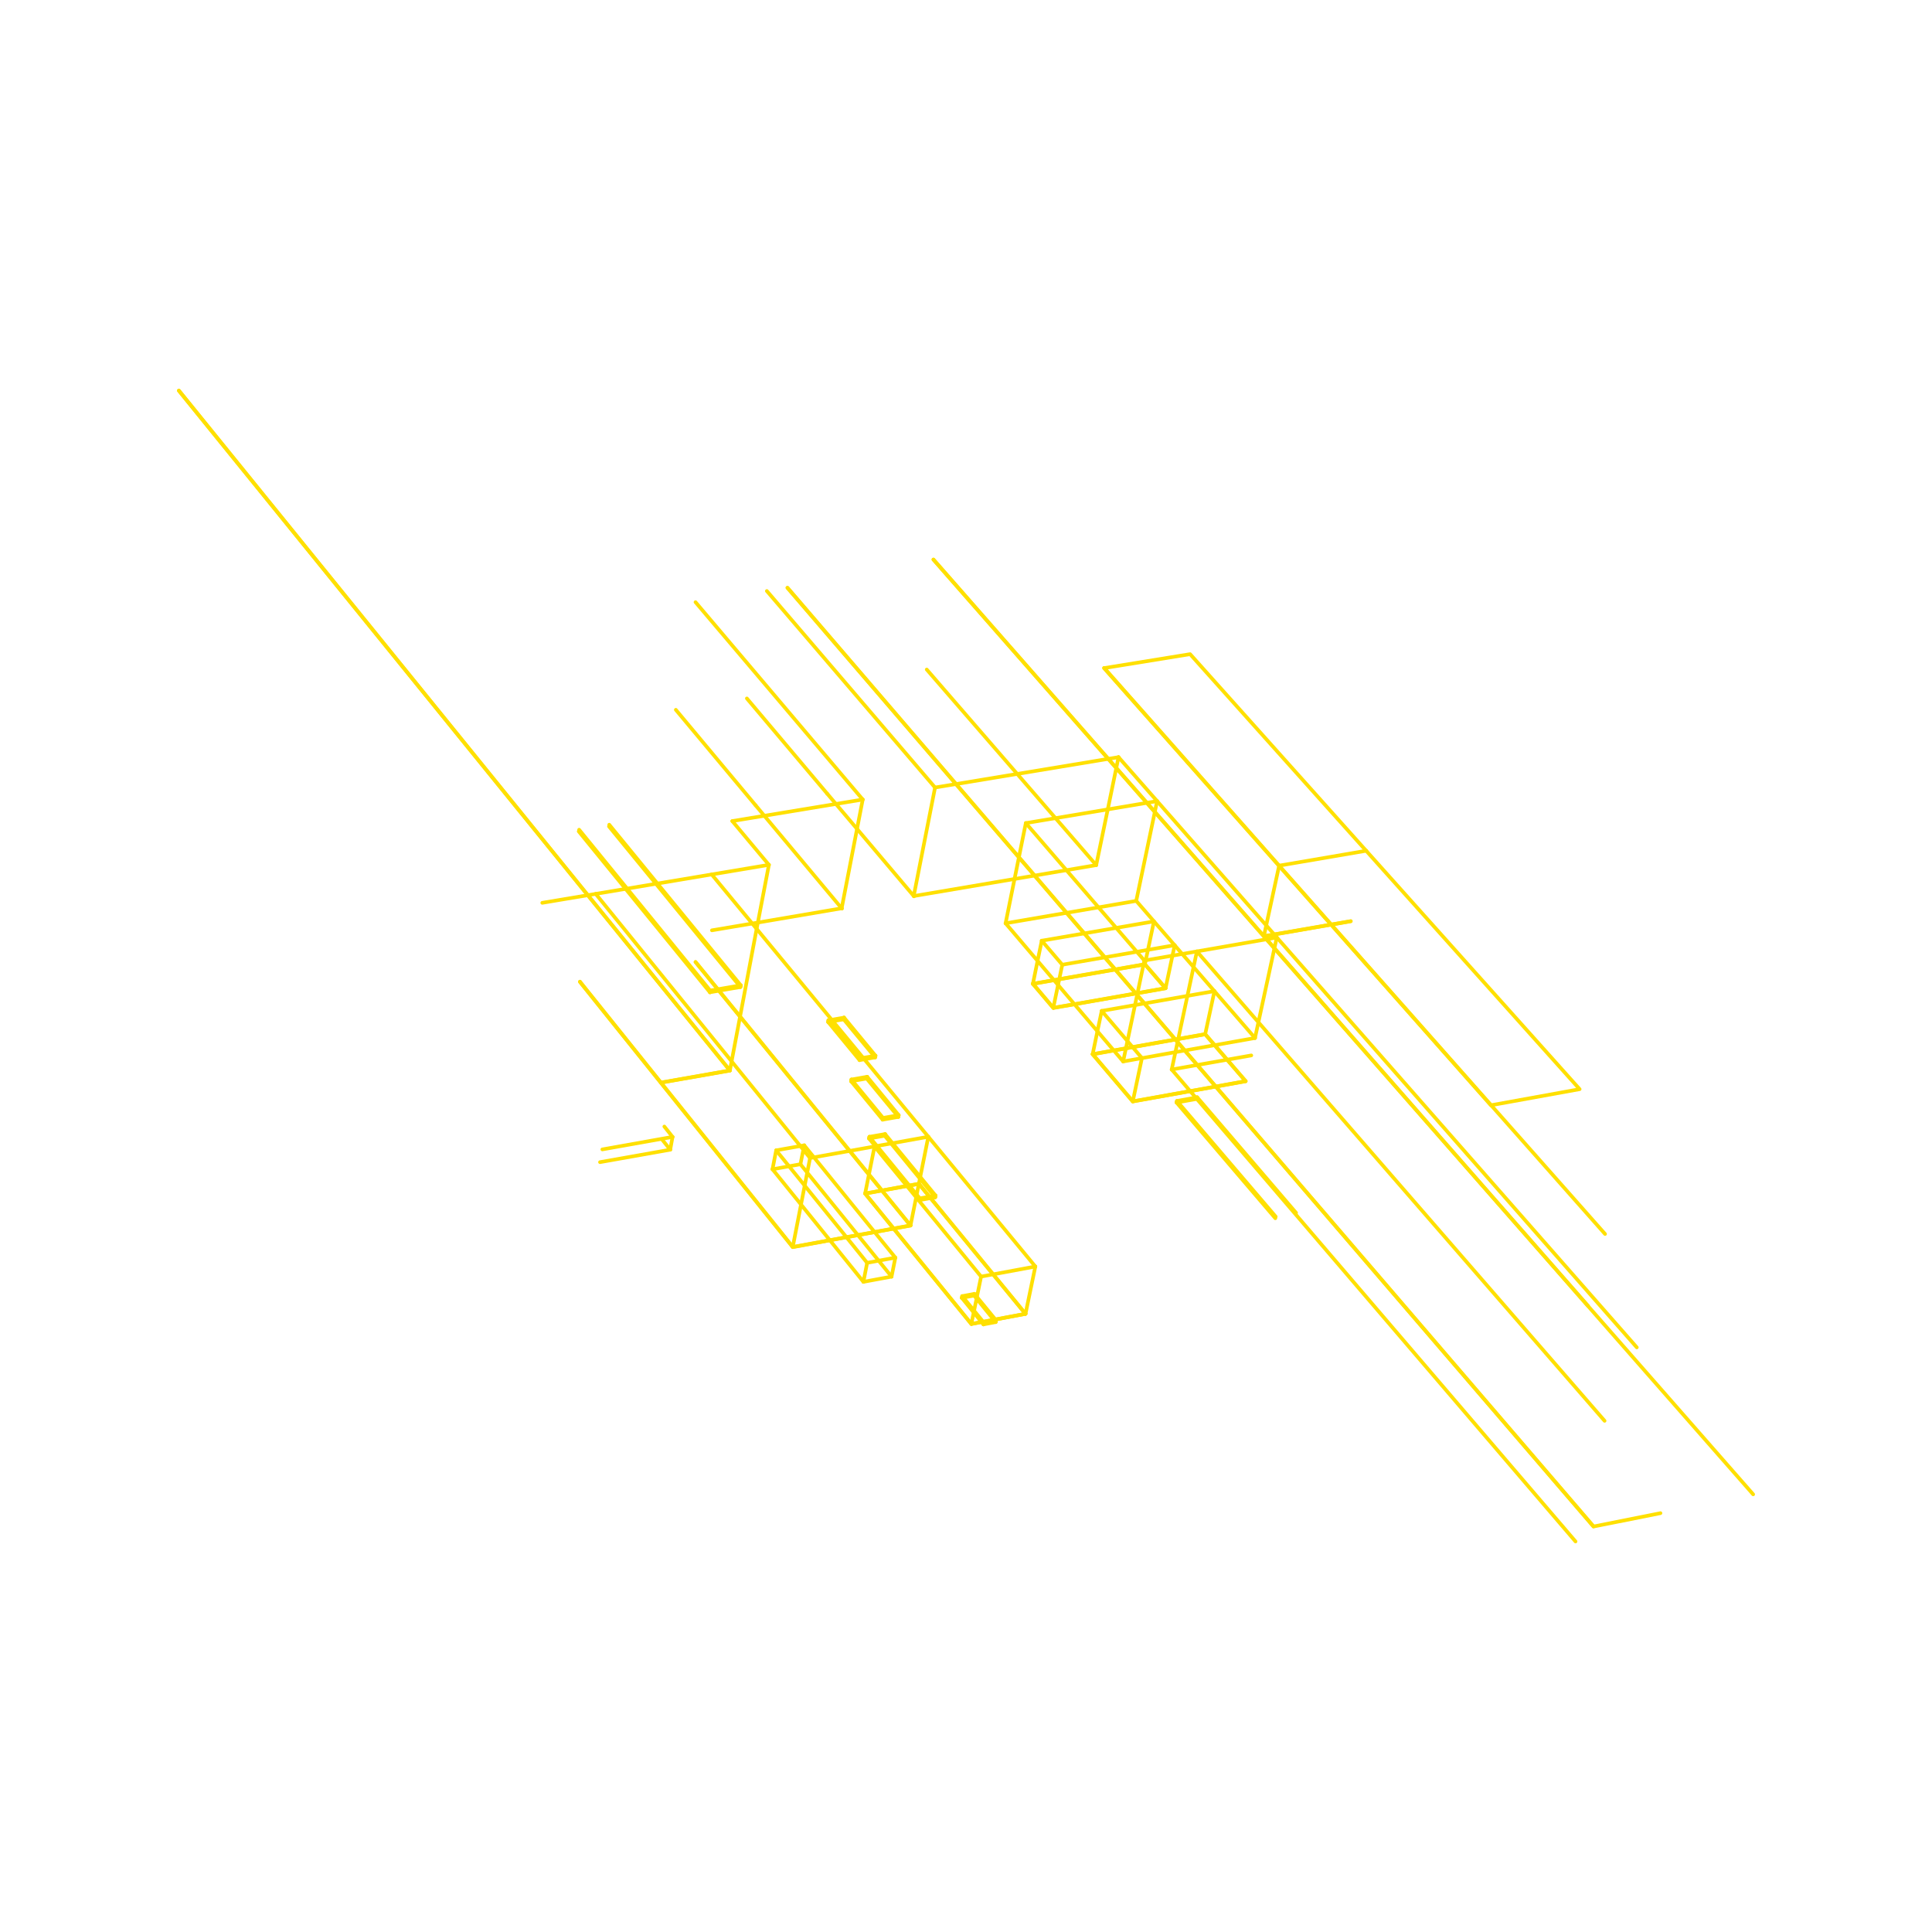<?xml version="1.0" encoding="utf-8"?>
<!-- Generator: Adobe Illustrator 16.0.4, SVG Export Plug-In . SVG Version: 6.00 Build 0)  -->
<svg version="1.2" baseProfile="tiny" id="Layer_1" xmlns="http://www.w3.org/2000/svg" xmlns:xlink="http://www.w3.org/1999/xlink"
	 x="0px" y="0px" width="53px" height="53px" viewBox="0 0 53 53" overflow="visible" xml:space="preserve">
<g>
	
		<line fill="none" stroke="#FFE000" stroke-width="0.1" stroke-linecap="round" stroke-linejoin="round" x1="23.098" y1="24.926" x2="23.089" y2="24.917"/>
	
		<line fill="none" stroke="#FFE000" stroke-width="0.1" stroke-linecap="round" stroke-linejoin="round" x1="23.512" y1="22.74" x2="25.074" y2="24.589"/>
	<polyline fill="none" stroke="#FFE000" stroke-width="0.1" stroke-linecap="round" stroke-linejoin="round" points="28.129,36.041 
		28.133,36.043 26.646,36.322 23.732,32.744 23.736,32.744 	"/>
	
		<line fill="none" stroke="#FFE000" stroke-width="0.1" stroke-linecap="round" stroke-linejoin="round" x1="30.684" y1="20.771" x2="30.389" y2="22.204"/>
	
		<line fill="none" stroke="#FFE000" stroke-width="0.1" stroke-linecap="round" stroke-linejoin="round" x1="30.684" y1="20.771" x2="25.651" y2="21.604"/>
	<polyline fill="none" stroke="#FFE000" stroke-width="0.1" stroke-linecap="round" stroke-linejoin="round" points="29.477,27.551 
		28.895,27.652 28.334,26.99 28.34,26.99 	"/>
	
		<line fill="none" stroke="#FFE000" stroke-width="0.1" stroke-linecap="round" stroke-linejoin="round" x1="25.651" y1="21.604" x2="25.066" y2="24.581"/>
	
		<line fill="none" stroke="#FFE000" stroke-width="0.1" stroke-linecap="round" stroke-linejoin="round" x1="27.83" y1="24.113" x2="25.066" y2="24.581"/>
	<polyline fill="none" stroke="#FFE000" stroke-width="0.1" stroke-linecap="round" stroke-linejoin="round" points="32.65,29.934 
		31.074,30.217 29.975,28.922 29.977,28.922 	"/>
	
		<line fill="none" stroke="#FFE000" stroke-width="0.1" stroke-linecap="round" stroke-linejoin="round" x1="25.651" y1="21.604" x2="21.037" y2="16.213"/>
	<polyline fill="none" stroke="#FFE000" stroke-width="0.1" stroke-linecap="round" stroke-linejoin="round" points="23.221,33.941 
		21.747,34.213 15.908,26.935 15.912,26.933 	"/>
	
		<line fill="none" stroke="#FFE000" stroke-width="0.1" stroke-linecap="round" stroke-linejoin="round" x1="24.519" y1="33.705" x2="23.994" y2="33.801"/>
	
		<line fill="none" stroke="#FFE000" stroke-width="0.1" stroke-linecap="round" stroke-linejoin="round" x1="44.902" y1="36.963" x2="30.684" y2="20.771"/>
	
		<line fill="none" stroke="#FFE000" stroke-width="0.1" stroke-linecap="round" stroke-linejoin="round" x1="32.277" y1="30.246" x2="32.287" y2="30.203"/>
	
		<line fill="none" stroke="#FFE000" stroke-width="0.1" stroke-linecap="round" stroke-linejoin="round" x1="34.986" y1="33.42" x2="32.277" y2="30.246"/>
	
		<line fill="none" stroke="#FFE000" stroke-width="0.1" stroke-linecap="round" stroke-linejoin="round" x1="19.08" y1="16.519" x2="23.667" y2="21.933"/>
	
		<line fill="none" stroke="#FFE000" stroke-width="0.1" stroke-linecap="round" stroke-linejoin="round" x1="23.667" y1="21.933" x2="23.089" y2="24.917"/>
	
		<line fill="none" stroke="#FFE000" stroke-width="0.1" stroke-linecap="round" stroke-linejoin="round" x1="23.667" y1="21.933" x2="20.089" y2="22.524"/>
	
		<line fill="none" stroke="#FFE000" stroke-width="0.1" stroke-linecap="round" stroke-linejoin="round" x1="23.089" y1="24.917" x2="20.793" y2="25.308"/>
	
		<line fill="none" stroke="#FFE000" stroke-width="0.1" stroke-linecap="round" stroke-linejoin="round" x1="20.089" y1="22.524" x2="21.093" y2="23.725"/>
	
		<line fill="none" stroke="#FFE000" stroke-width="0.1" stroke-linecap="round" stroke-linejoin="round" x1="21.093" y1="23.725" x2="20.757" y2="25.48"/>
	
		<line fill="none" stroke="#FFE000" stroke-width="0.1" stroke-linecap="round" stroke-linejoin="round" x1="21.093" y1="23.725" x2="14.876" y2="24.767"/>
	
		<line fill="none" stroke="#FFE000" stroke-width="0.1" stroke-linecap="round" stroke-linejoin="round" x1="35.025" y1="25.718" x2="31.393" y2="26.35"/>
	
		<line fill="none" stroke="#FFE000" stroke-width="0.1" stroke-linecap="round" stroke-linejoin="round" x1="31.393" y1="26.35" x2="30.811" y2="29.119"/>
	
		<line fill="none" stroke="#FFE000" stroke-width="0.1" stroke-linecap="round" stroke-linejoin="round" x1="26.989" y1="36.285" x2="26.969" y2="36.258"/>
	
		<line fill="none" stroke="#FFE000" stroke-width="0.1" stroke-linecap="round" stroke-linejoin="round" x1="26.989" y1="36.285" x2="26.979" y2="36.332"/>
	
		<line fill="none" stroke="#FFE000" stroke-width="0.1" stroke-linecap="round" stroke-linejoin="round" x1="27.324" y1="36.221" x2="26.989" y2="36.285"/>
	
		<line fill="none" stroke="#FFE000" stroke-width="0.1" stroke-linecap="round" stroke-linejoin="round" x1="27.324" y1="36.221" x2="27.314" y2="36.268"/>
	
		<line fill="none" stroke="#FFE000" stroke-width="0.1" stroke-linecap="round" stroke-linejoin="round" x1="27.305" y1="36.195" x2="27.324" y2="36.221"/>
	
		<line fill="none" stroke="#FFE000" stroke-width="0.1" stroke-linecap="round" stroke-linejoin="round" x1="32.246" y1="28.863" x2="30.811" y2="29.119"/>
	
		<line fill="none" stroke="#FFE000" stroke-width="0.1" stroke-linecap="round" stroke-linejoin="round" x1="31.393" y1="26.35" x2="28.141" y2="22.58"/>
	
		<line fill="none" stroke="#FFE000" stroke-width="0.1" stroke-linecap="round" stroke-linejoin="round" x1="28.141" y1="22.58" x2="27.586" y2="25.328"/>
	
		<line fill="none" stroke="#FFE000" stroke-width="0.1" stroke-linecap="round" stroke-linejoin="round" x1="30.811" y1="29.119" x2="27.586" y2="25.328"/>
	
		<line fill="none" stroke="#FFE000" stroke-width="0.1" stroke-linecap="round" stroke-linejoin="round" x1="26.979" y1="36.332" x2="26.924" y2="36.266"/>
	
		<line fill="none" stroke="#FFE000" stroke-width="0.1" stroke-linecap="round" stroke-linejoin="round" x1="27.314" y1="36.268" x2="26.979" y2="36.332"/>
	
		<line fill="none" stroke="#FFE000" stroke-width="0.1" stroke-linecap="round" stroke-linejoin="round" x1="28.141" y1="22.58" x2="31.742" y2="21.977"/>
	
		<line fill="none" stroke="#FFE000" stroke-width="0.1" stroke-linecap="round" stroke-linejoin="round" x1="44.018" y1="38.977" x2="32.834" y2="26.1"/>
	
		<line fill="none" stroke="#FFE000" stroke-width="0.1" stroke-linecap="round" stroke-linejoin="round" x1="32.834" y1="26.1" x2="32.143" y2="29.34"/>
	
		<line fill="none" stroke="#FFE000" stroke-width="0.1" stroke-linecap="round" stroke-linejoin="round" x1="43.221" y1="42.287" x2="32.143" y2="29.34"/>
	
		<line fill="none" stroke="#FFE000" stroke-width="0.1" stroke-linecap="round" stroke-linejoin="round" x1="31.326" y1="29.025" x2="31.076" y2="30.213"/>
	
		<line fill="none" stroke="#FFE000" stroke-width="0.1" stroke-linecap="round" stroke-linejoin="round" x1="32.648" y1="29.932" x2="31.076" y2="30.213"/>
	
		<line fill="none" stroke="#FFE000" stroke-width="0.1" stroke-linecap="round" stroke-linejoin="round" x1="30.105" y1="28.289" x2="29.975" y2="28.918"/>
	
		<line fill="none" stroke="#FFE000" stroke-width="0.1" stroke-linecap="round" stroke-linejoin="round" x1="31.076" y1="30.213" x2="29.975" y2="28.918"/>
	
		<line fill="none" stroke="#FFE000" stroke-width="0.1" stroke-linecap="round" stroke-linejoin="round" x1="29.025" y1="27.021" x2="28.895" y2="27.646"/>
	
		<line fill="none" stroke="#FFE000" stroke-width="0.1" stroke-linecap="round" stroke-linejoin="round" x1="24.007" y1="29.006" x2="23.713" y2="29.059"/>
	
		<line fill="none" stroke="#FFE000" stroke-width="0.1" stroke-linecap="round" stroke-linejoin="round" x1="24.007" y1="29.006" x2="24.017" y2="28.961"/>
	
		<line fill="none" stroke="#FFE000" stroke-width="0.1" stroke-linecap="round" stroke-linejoin="round" x1="29.475" y1="27.547" x2="28.895" y2="27.646"/>
	
		<line fill="none" stroke="#FFE000" stroke-width="0.1" stroke-linecap="round" stroke-linejoin="round" x1="28.463" y1="26.36" x2="28.336" y2="26.986"/>
	
		<line fill="none" stroke="#FFE000" stroke-width="0.1" stroke-linecap="round" stroke-linejoin="round" x1="28.895" y1="27.646" x2="28.336" y2="26.986"/>
	
		<line fill="none" stroke="#FFE000" stroke-width="0.1" stroke-linecap="round" stroke-linejoin="round" x1="19.523" y1="23.987" x2="25.466" y2="31.184"/>
	
		<line fill="none" stroke="#FFE000" stroke-width="0.1" stroke-linecap="round" stroke-linejoin="round" x1="25.466" y1="31.184" x2="22.222" y2="31.768"/>
	
		<line fill="none" stroke="#FFE000" stroke-width="0.1" stroke-linecap="round" stroke-linejoin="round" x1="22.222" y1="31.768" x2="21.748" y2="34.207"/>
	
		<line fill="none" stroke="#FFE000" stroke-width="0.1" stroke-linecap="round" stroke-linejoin="round" x1="24.517" y1="33.701" x2="21.748" y2="34.207"/>
	
		<line fill="none" stroke="#FFE000" stroke-width="0.1" stroke-linecap="round" stroke-linejoin="round" x1="22.222" y1="31.768" x2="16.341" y2="24.52"/>
	
		<line fill="none" stroke="#FFE000" stroke-width="0.1" stroke-linecap="round" stroke-linejoin="round" x1="21.748" y1="34.207" x2="15.909" y2="26.929"/>
	
		<line fill="none" stroke="#FFE000" stroke-width="0.1" stroke-linecap="round" stroke-linejoin="round" x1="23.991" y1="33.797" x2="24.562" y2="34.5"/>
	
		<line fill="none" stroke="#FFE000" stroke-width="0.1" stroke-linecap="round" stroke-linejoin="round" x1="24.562" y1="34.5" x2="24.458" y2="35.021"/>
	
		<line fill="none" stroke="#FFE000" stroke-width="0.1" stroke-linecap="round" stroke-linejoin="round" x1="24.562" y1="34.5" x2="23.788" y2="34.643"/>
	
		<line fill="none" stroke="#FFE000" stroke-width="0.1" stroke-linecap="round" stroke-linejoin="round" x1="23.788" y1="34.643" x2="23.686" y2="35.164"/>
	
		<line fill="none" stroke="#FFE000" stroke-width="0.1" stroke-linecap="round" stroke-linejoin="round" x1="24.458" y1="35.021" x2="23.686" y2="35.164"/>
	
		<line fill="none" stroke="#FFE000" stroke-width="0.1" stroke-linecap="round" stroke-linejoin="round" x1="23.788" y1="34.643" x2="23.22" y2="33.939"/>
	
		<line fill="none" stroke="#FFE000" stroke-width="0.1" stroke-linecap="round" stroke-linejoin="round" x1="23.686" y1="35.164" x2="22.764" y2="34.021"/>
	
		<line fill="none" stroke="#FFE000" stroke-width="0.1" stroke-linecap="round" stroke-linejoin="round" x1="25.466" y1="31.184" x2="28.402" y2="34.744"/>
	
		<line fill="none" stroke="#FFE000" stroke-width="0.1" stroke-linecap="round" stroke-linejoin="round" x1="28.402" y1="34.744" x2="28.133" y2="36.041"/>
	
		<line fill="none" stroke="#FFE000" stroke-width="0.1" stroke-linecap="round" stroke-linejoin="round" x1="28.402" y1="34.744" x2="26.914" y2="35.02"/>
	
		<line fill="none" stroke="#FFE000" stroke-width="0.1" stroke-linecap="round" stroke-linejoin="round" x1="26.914" y1="35.02" x2="26.647" y2="36.318"/>
	
		<line fill="none" stroke="#FFE000" stroke-width="0.1" stroke-linecap="round" stroke-linejoin="round" x1="28.133" y1="36.041" x2="26.647" y2="36.318"/>
	
		<line fill="none" stroke="#FFE000" stroke-width="0.1" stroke-linecap="round" stroke-linejoin="round" x1="26.914" y1="35.02" x2="23.991" y2="31.451"/>
	
		<line fill="none" stroke="#FFE000" stroke-width="0.1" stroke-linecap="round" stroke-linejoin="round" x1="23.991" y1="31.451" x2="23.733" y2="32.74"/>
	
		<line fill="none" stroke="#FFE000" stroke-width="0.1" stroke-linecap="round" stroke-linejoin="round" x1="26.647" y1="36.318" x2="23.733" y2="32.74"/>
	
		<line fill="none" stroke="#FFE000" stroke-width="0.1" stroke-linecap="round" stroke-linejoin="round" x1="18.225" y1="30.904" x2="18.45" y2="31.188"/>
	
		<line fill="none" stroke="#FFE000" stroke-width="0.1" stroke-linecap="round" stroke-linejoin="round" x1="18.45" y1="31.188" x2="18.386" y2="31.539"/>
	
		<line fill="none" stroke="#FFE000" stroke-width="0.1" stroke-linecap="round" stroke-linejoin="round" x1="18.45" y1="31.188" x2="16.524" y2="31.531"/>
	
		<line fill="none" stroke="#FFE000" stroke-width="0.1" stroke-linecap="round" stroke-linejoin="round" x1="18.386" y1="31.539" x2="16.46" y2="31.881"/>
	
		<line fill="none" stroke="#FFE000" stroke-width="0.1" stroke-linecap="round" stroke-linejoin="round" x1="34.996" y1="33.375" x2="32.287" y2="30.203"/>
	
		<line fill="none" stroke="#FFE000" stroke-width="0.1" stroke-linecap="round" stroke-linejoin="round" x1="32.287" y1="30.203" x2="32.803" y2="30.109"/>
	
		<line fill="none" stroke="#FFE000" stroke-width="0.1" stroke-linecap="round" stroke-linejoin="round" x1="23.155" y1="27.916" x2="24.017" y2="28.961"/>
	
		<line fill="none" stroke="#FFE000" stroke-width="0.1" stroke-linecap="round" stroke-linejoin="round" x1="24.017" y1="28.961" x2="23.679" y2="29.02"/>
	
		<line fill="none" stroke="#FFE000" stroke-width="0.1" stroke-linecap="round" stroke-linejoin="round" x1="22.817" y1="27.975" x2="23.155" y2="27.916"/>
	
		<line fill="none" stroke="#FFE000" stroke-width="0.1" stroke-linecap="round" stroke-linejoin="round" x1="23.357" y1="29.615" x2="23.788" y2="29.539"/>
	
		<line fill="none" stroke="#FFE000" stroke-width="0.1" stroke-linecap="round" stroke-linejoin="round" x1="24.224" y1="30.668" x2="23.357" y2="29.615"/>
	
		<line fill="none" stroke="#FFE000" stroke-width="0.1" stroke-linecap="round" stroke-linejoin="round" x1="24.653" y1="30.592" x2="24.224" y2="30.668"/>
	
		<line fill="none" stroke="#FFE000" stroke-width="0.1" stroke-linecap="round" stroke-linejoin="round" x1="23.788" y1="29.539" x2="24.653" y2="30.592"/>
	
		<line fill="none" stroke="#FFE000" stroke-width="0.1" stroke-linecap="round" stroke-linejoin="round" x1="22.726" y1="27.99" x2="22.817" y2="27.975"/>
	
		<line fill="none" stroke="#FFE000" stroke-width="0.1" stroke-linecap="round" stroke-linejoin="round" x1="23.587" y1="29.035" x2="22.726" y2="27.99"/>
	
		<line fill="none" stroke="#FFE000" stroke-width="0.1" stroke-linecap="round" stroke-linejoin="round" x1="23.679" y1="29.02" x2="23.587" y2="29.035"/>
	
		<line fill="none" stroke="#FFE000" stroke-width="0.1" stroke-linecap="round" stroke-linejoin="round" x1="23.851" y1="31.186" x2="24.28" y2="31.111"/>
	
		<line fill="none" stroke="#FFE000" stroke-width="0.1" stroke-linecap="round" stroke-linejoin="round" x1="25.233" y1="32.875" x2="23.851" y2="31.186"/>
	
		<line fill="none" stroke="#FFE000" stroke-width="0.1" stroke-linecap="round" stroke-linejoin="round" x1="25.664" y1="32.797" x2="25.233" y2="32.875"/>
	
		<line fill="none" stroke="#FFE000" stroke-width="0.1" stroke-linecap="round" stroke-linejoin="round" x1="24.28" y1="31.111" x2="25.664" y2="32.797"/>
	
		<line fill="none" stroke="#FFE000" stroke-width="0.1" stroke-linecap="round" stroke-linejoin="round" x1="32.803" y1="30.109" x2="32.842" y2="30.102"/>
	
		<line fill="none" stroke="#FFE000" stroke-width="0.1" stroke-linecap="round" stroke-linejoin="round" x1="32.842" y1="30.102" x2="35.555" y2="33.271"/>
	
		<line fill="none" stroke="#FFE000" stroke-width="0.1" stroke-linecap="round" stroke-linejoin="round" x1="19.475" y1="27.221" x2="15.876" y2="22.807"/>
	
		<line fill="none" stroke="#FFE000" stroke-width="0.1" stroke-linecap="round" stroke-linejoin="round" x1="19.475" y1="27.221" x2="19.482" y2="27.174"/>
	
		<line fill="none" stroke="#FFE000" stroke-width="0.1" stroke-linecap="round" stroke-linejoin="round" x1="20.312" y1="27.076" x2="19.475" y2="27.221"/>
	
		<line fill="none" stroke="#FFE000" stroke-width="0.1" stroke-linecap="round" stroke-linejoin="round" x1="20.312" y1="27.076" x2="20.321" y2="27.03"/>
	
		<line fill="none" stroke="#FFE000" stroke-width="0.1" stroke-linecap="round" stroke-linejoin="round" x1="16.706" y1="22.671" x2="20.312" y2="27.076"/>
	
		<line fill="none" stroke="#FFE000" stroke-width="0.1" stroke-linecap="round" stroke-linejoin="round" x1="19.482" y1="27.174" x2="15.887" y2="22.761"/>
	
		<line fill="none" stroke="#FFE000" stroke-width="0.1" stroke-linecap="round" stroke-linejoin="round" x1="20.321" y1="27.03" x2="19.482" y2="27.174"/>
	
		<line fill="none" stroke="#FFE000" stroke-width="0.1" stroke-linecap="round" stroke-linejoin="round" x1="16.713" y1="22.624" x2="20.321" y2="27.03"/>
	
		<line fill="none" stroke="#FFE000" stroke-width="0.1" stroke-linecap="round" stroke-linejoin="round" x1="18.158" y1="31.254" x2="18.386" y2="31.539"/>
	
		<line fill="none" stroke="#FFE000" stroke-width="0.1" stroke-linecap="round" stroke-linejoin="round" x1="23.733" y1="32.74" x2="25.208" y2="32.473"/>
	
		<line fill="none" stroke="#FFE000" stroke-width="0.1" stroke-linecap="round" stroke-linejoin="round" x1="25.208" y1="32.473" x2="28.133" y2="36.041"/>
	
		<line fill="none" stroke="#FFE000" stroke-width="0.1" stroke-linecap="round" stroke-linejoin="round" x1="21.192" y1="32.076" x2="21.958" y2="31.938"/>
	
		<line fill="none" stroke="#FFE000" stroke-width="0.1" stroke-linecap="round" stroke-linejoin="round" x1="21.292" y1="31.557" x2="22.062" y2="31.42"/>
	
		<line fill="none" stroke="#FFE000" stroke-width="0.1" stroke-linecap="round" stroke-linejoin="round" x1="22.764" y1="34.021" x2="21.192" y2="32.076"/>
	
		<line fill="none" stroke="#FFE000" stroke-width="0.1" stroke-linecap="round" stroke-linejoin="round" x1="21.292" y1="31.557" x2="21.192" y2="32.076"/>
	
		<line fill="none" stroke="#FFE000" stroke-width="0.1" stroke-linecap="round" stroke-linejoin="round" x1="23.22" y1="33.939" x2="21.292" y2="31.557"/>
	
		<line fill="none" stroke="#FFE000" stroke-width="0.1" stroke-linecap="round" stroke-linejoin="round" x1="22.062" y1="31.42" x2="21.958" y2="31.938"/>
	
		<line fill="none" stroke="#FFE000" stroke-width="0.1" stroke-linecap="round" stroke-linejoin="round" x1="21.958" y1="31.938" x2="24.458" y2="35.021"/>
	
		<line fill="none" stroke="#FFE000" stroke-width="0.1" stroke-linecap="round" stroke-linejoin="round" x1="22.062" y1="31.42" x2="23.991" y2="33.797"/>
	
		<line fill="none" stroke="#FFE000" stroke-width="0.1" stroke-linecap="round" stroke-linejoin="round" x1="24.978" y1="33.617" x2="24.517" y2="33.701"/>
	
		<line fill="none" stroke="#FFE000" stroke-width="0.1" stroke-linecap="round" stroke-linejoin="round" x1="19.081" y1="26.389" x2="24.978" y2="33.617"/>
	
		<line fill="none" stroke="#FFE000" stroke-width="0.1" stroke-linecap="round" stroke-linejoin="round" x1="25.466" y1="31.184" x2="24.978" y2="33.617"/>
	
		<line fill="none" stroke="#FFE000" stroke-width="0.1" stroke-linecap="round" stroke-linejoin="round" x1="23.788" y1="29.539" x2="23.775" y2="29.586"/>
	
		<line fill="none" stroke="#FFE000" stroke-width="0.1" stroke-linecap="round" stroke-linejoin="round" x1="23.775" y1="29.586" x2="24.644" y2="30.639"/>
	
		<line fill="none" stroke="#FFE000" stroke-width="0.1" stroke-linecap="round" stroke-linejoin="round" x1="24.644" y1="30.639" x2="24.653" y2="30.592"/>
	
		<line fill="none" stroke="#FFE000" stroke-width="0.1" stroke-linecap="round" stroke-linejoin="round" x1="24.644" y1="30.639" x2="24.214" y2="30.715"/>
	
		<line fill="none" stroke="#FFE000" stroke-width="0.1" stroke-linecap="round" stroke-linejoin="round" x1="24.214" y1="30.715" x2="24.224" y2="30.668"/>
	
		<line fill="none" stroke="#FFE000" stroke-width="0.1" stroke-linecap="round" stroke-linejoin="round" x1="24.214" y1="30.715" x2="23.348" y2="29.662"/>
	
		<line fill="none" stroke="#FFE000" stroke-width="0.1" stroke-linecap="round" stroke-linejoin="round" x1="23.348" y1="29.662" x2="23.357" y2="29.615"/>
	
		<line fill="none" stroke="#FFE000" stroke-width="0.1" stroke-linecap="round" stroke-linejoin="round" x1="28.336" y1="26.986" x2="31.408" y2="26.451"/>
	
		<line fill="none" stroke="#FFE000" stroke-width="0.1" stroke-linecap="round" stroke-linejoin="round" x1="28.578" y1="25.806" x2="31.656" y2="25.276"/>
	
		<line fill="none" stroke="#FFE000" stroke-width="0.1" stroke-linecap="round" stroke-linejoin="round" x1="23.348" y1="29.662" x2="23.775" y2="29.586"/>
	
		<line fill="none" stroke="#FFE000" stroke-width="0.1" stroke-linecap="round" stroke-linejoin="round" x1="23.155" y1="27.916" x2="23.145" y2="27.963"/>
	
		<line fill="none" stroke="#FFE000" stroke-width="0.1" stroke-linecap="round" stroke-linejoin="round" x1="28.578" y1="25.806" x2="28.463" y2="26.36"/>
	
		<line fill="none" stroke="#FFE000" stroke-width="0.1" stroke-linecap="round" stroke-linejoin="round" x1="29.141" y1="26.465" x2="28.578" y2="25.806"/>
	
		<line fill="none" stroke="#FFE000" stroke-width="0.1" stroke-linecap="round" stroke-linejoin="round" x1="23.145" y1="27.963" x2="24.007" y2="29.006"/>
	
		<line fill="none" stroke="#FFE000" stroke-width="0.1" stroke-linecap="round" stroke-linejoin="round" x1="31.975" y1="27.107" x2="29.475" y2="27.547"/>
	
		<line fill="none" stroke="#FFE000" stroke-width="0.1" stroke-linecap="round" stroke-linejoin="round" x1="23.713" y1="29.059" x2="23.58" y2="29.082"/>
	
		<line fill="none" stroke="#FFE000" stroke-width="0.1" stroke-linecap="round" stroke-linejoin="round" x1="29.141" y1="26.465" x2="29.025" y2="27.021"/>
	
		<line fill="none" stroke="#FFE000" stroke-width="0.1" stroke-linecap="round" stroke-linejoin="round" x1="32.225" y1="25.929" x2="29.141" y2="26.465"/>
	
		<line fill="none" stroke="#FFE000" stroke-width="0.1" stroke-linecap="round" stroke-linejoin="round" x1="31.656" y1="25.276" x2="31.408" y2="26.451"/>
	
		<line fill="none" stroke="#FFE000" stroke-width="0.1" stroke-linecap="round" stroke-linejoin="round" x1="31.408" y1="26.451" x2="31.975" y2="27.107"/>
	
		<line fill="none" stroke="#FFE000" stroke-width="0.1" stroke-linecap="round" stroke-linejoin="round" x1="32.225" y1="25.929" x2="31.975" y2="27.107"/>
	
		<line fill="none" stroke="#FFE000" stroke-width="0.1" stroke-linecap="round" stroke-linejoin="round" x1="29.975" y1="28.918" x2="33.062" y2="28.369"/>
	
		<line fill="none" stroke="#FFE000" stroke-width="0.1" stroke-linecap="round" stroke-linejoin="round" x1="30.223" y1="27.732" x2="33.316" y2="27.189"/>
	
		<line fill="none" stroke="#FFE000" stroke-width="0.1" stroke-linecap="round" stroke-linejoin="round" x1="23.58" y1="29.082" x2="23.587" y2="29.035"/>
	
		<line fill="none" stroke="#FFE000" stroke-width="0.1" stroke-linecap="round" stroke-linejoin="round" x1="23.58" y1="29.082" x2="22.719" y2="28.037"/>
	
		<line fill="none" stroke="#FFE000" stroke-width="0.1" stroke-linecap="round" stroke-linejoin="round" x1="30.223" y1="27.732" x2="30.105" y2="28.289"/>
	
		<line fill="none" stroke="#FFE000" stroke-width="0.1" stroke-linecap="round" stroke-linejoin="round" x1="31.326" y1="29.025" x2="30.223" y2="27.732"/>
	
		<line fill="none" stroke="#FFE000" stroke-width="0.1" stroke-linecap="round" stroke-linejoin="round" x1="22.719" y1="28.037" x2="22.726" y2="27.99"/>
	
		<line fill="none" stroke="#FFE000" stroke-width="0.1" stroke-linecap="round" stroke-linejoin="round" x1="34.172" y1="29.658" x2="32.648" y2="29.932"/>
	
		<line fill="none" stroke="#FFE000" stroke-width="0.1" stroke-linecap="round" stroke-linejoin="round" x1="22.719" y1="28.037" x2="23.145" y2="27.963"/>
	
		<line fill="none" stroke="#FFE000" stroke-width="0.1" stroke-linecap="round" stroke-linejoin="round" x1="33.316" y1="27.189" x2="33.062" y2="28.369"/>
	
		<line fill="none" stroke="#FFE000" stroke-width="0.1" stroke-linecap="round" stroke-linejoin="round" x1="33.062" y1="28.369" x2="34.172" y2="29.658"/>
	
		<line fill="none" stroke="#FFE000" stroke-width="0.1" stroke-linecap="round" stroke-linejoin="round" x1="32.143" y1="29.34" x2="34.326" y2="28.953"/>
	
		<line fill="none" stroke="#FFE000" stroke-width="0.1" stroke-linecap="round" stroke-linejoin="round" x1="24.28" y1="31.111" x2="24.27" y2="31.156"/>
	
		<line fill="none" stroke="#FFE000" stroke-width="0.1" stroke-linecap="round" stroke-linejoin="round" x1="24.27" y1="31.156" x2="25.655" y2="32.844"/>
	
		<line fill="none" stroke="#FFE000" stroke-width="0.1" stroke-linecap="round" stroke-linejoin="round" x1="25.655" y1="32.844" x2="25.664" y2="32.797"/>
	
		<line fill="none" stroke="#FFE000" stroke-width="0.1" stroke-linecap="round" stroke-linejoin="round" x1="25.655" y1="32.844" x2="25.225" y2="32.922"/>
	
		<line fill="none" stroke="#FFE000" stroke-width="0.1" stroke-linecap="round" stroke-linejoin="round" x1="25.225" y1="32.922" x2="25.233" y2="32.875"/>
	
		<line fill="none" stroke="#FFE000" stroke-width="0.1" stroke-linecap="round" stroke-linejoin="round" x1="25.225" y1="32.922" x2="23.84" y2="31.232"/>
	
		<line fill="none" stroke="#FFE000" stroke-width="0.1" stroke-linecap="round" stroke-linejoin="round" x1="23.84" y1="31.232" x2="23.851" y2="31.186"/>
	
		<line fill="none" stroke="#FFE000" stroke-width="0.1" stroke-linecap="round" stroke-linejoin="round" x1="23.84" y1="31.232" x2="24.27" y2="31.156"/>
	
		<line fill="none" stroke="#FFE000" stroke-width="0.1" stroke-linecap="round" stroke-linejoin="round" x1="27.586" y1="25.328" x2="31.17" y2="24.714"/>
	
		<line fill="none" stroke="#FFE000" stroke-width="0.1" stroke-linecap="round" stroke-linejoin="round" x1="26.722" y1="35.541" x2="27.314" y2="36.268"/>
	
		<line fill="none" stroke="#FFE000" stroke-width="0.1" stroke-linecap="round" stroke-linejoin="round" x1="26.924" y1="36.266" x2="26.386" y2="35.604"/>
	
		<line fill="none" stroke="#FFE000" stroke-width="0.1" stroke-linecap="round" stroke-linejoin="round" x1="26.386" y1="35.604" x2="26.722" y2="35.541"/>
	
		<line fill="none" stroke="#FFE000" stroke-width="0.1" stroke-linecap="round" stroke-linejoin="round" x1="26.722" y1="35.541" x2="26.73" y2="35.494"/>
	
		<line fill="none" stroke="#FFE000" stroke-width="0.1" stroke-linecap="round" stroke-linejoin="round" x1="26.73" y1="35.494" x2="27.305" y2="36.195"/>
	
		<line fill="none" stroke="#FFE000" stroke-width="0.1" stroke-linecap="round" stroke-linejoin="round" x1="34.428" y1="28.475" x2="32.246" y2="28.863"/>
	
		<line fill="none" stroke="#FFE000" stroke-width="0.1" stroke-linecap="round" stroke-linejoin="round" x1="26.969" y1="36.258" x2="26.396" y2="35.557"/>
	
		<line fill="none" stroke="#FFE000" stroke-width="0.1" stroke-linecap="round" stroke-linejoin="round" x1="26.396" y1="35.557" x2="26.386" y2="35.604"/>
	
		<line fill="none" stroke="#FFE000" stroke-width="0.1" stroke-linecap="round" stroke-linejoin="round" x1="31.742" y1="21.977" x2="31.17" y2="24.714"/>
	
		<line fill="none" stroke="#FFE000" stroke-width="0.1" stroke-linecap="round" stroke-linejoin="round" x1="31.17" y1="24.714" x2="34.428" y2="28.475"/>
	
		<line fill="none" stroke="#FFE000" stroke-width="0.1" stroke-linecap="round" stroke-linejoin="round" x1="35.025" y1="25.718" x2="34.428" y2="28.475"/>
	
		<line fill="none" stroke="#FFE000" stroke-width="0.1" stroke-linecap="round" stroke-linejoin="round" x1="26.396" y1="35.557" x2="26.73" y2="35.494"/>
	
		<line fill="none" stroke="#FFE000" stroke-width="0.1" stroke-linecap="round" stroke-linejoin="round" x1="20.023" y1="29.365" x2="18.129" y2="29.697"/>
	
		<line fill="none" stroke="#FFE000" stroke-width="0.1" stroke-linecap="round" stroke-linejoin="round" x1="4.907" y1="10.713" x2="20.023" y2="29.365"/>
	
		<line fill="none" stroke="#FFE000" stroke-width="0.1" stroke-linecap="round" stroke-linejoin="round" x1="20.757" y1="25.48" x2="20.023" y2="29.365"/>
	
		<line fill="none" stroke="#FFE000" stroke-width="0.1" stroke-linecap="round" stroke-linejoin="round" x1="20.793" y1="25.308" x2="19.53" y2="25.521"/>
	
		<line fill="none" stroke="#FFE000" stroke-width="0.1" stroke-linecap="round" stroke-linejoin="round" x1="18.54" y1="19.472" x2="20.729" y2="22.093"/>
	
		<line fill="none" stroke="#FFE000" stroke-width="0.1" stroke-linecap="round" stroke-linejoin="round" x1="32.842" y1="30.102" x2="32.832" y2="30.146"/>
	
		<line fill="none" stroke="#FFE000" stroke-width="0.1" stroke-linecap="round" stroke-linejoin="round" x1="32.277" y1="30.246" x2="32.832" y2="30.146"/>
	
		<line fill="none" stroke="#FFE000" stroke-width="0.1" stroke-linecap="round" stroke-linejoin="round" x1="43.715" y1="41.873" x2="21.604" y2="16.124"/>
	
		<line fill="none" stroke="#FFE000" stroke-width="0.1" stroke-linecap="round" stroke-linejoin="round" x1="25.606" y1="15.351" x2="48.094" y2="40.994"/>
	<polyline fill="none" stroke="#FFE000" stroke-width="0.1" stroke-linecap="round" stroke-linejoin="round" points="45.551,41.51 
		43.713,41.877 21.6,16.124 	"/>
	
		<line fill="none" stroke="#FFE000" stroke-width="0.1" stroke-linecap="round" stroke-linejoin="round" x1="34.67" y1="25.686" x2="37.055" y2="25.273"/>
	
		<line fill="none" stroke="#FFE000" stroke-width="0.1" stroke-linecap="round" stroke-linejoin="round" x1="25.607" y1="15.349" x2="34.672" y2="25.681"/>
	<polygon fill="none" stroke="#FFE000" stroke-width="0.1" stroke-linecap="round" stroke-linejoin="round" points="32.648,17.945 
		43.334,29.879 40.9,30.32 30.287,18.328 	"/>
	<polyline fill="none" stroke="#FFE000" stroke-width="0.1" stroke-linecap="round" stroke-linejoin="round" points="4.906,10.717 
		20.024,29.369 18.132,29.701 	"/>
	
		<line fill="none" stroke="#FFE000" stroke-width="0.1" stroke-linecap="round" stroke-linejoin="round" x1="35.09" y1="23.747" x2="30.289" y2="18.322"/>
	<polyline fill="none" stroke="#FFE000" stroke-width="0.1" stroke-linecap="round" stroke-linejoin="round" points="19.08,26.392 
		24.978,33.621 24.519,33.705 	"/>
	
		<line fill="none" stroke="#FFE000" stroke-width="0.1" stroke-linecap="round" stroke-linejoin="round" x1="34.672" y1="25.681" x2="37.055" y2="25.269"/>
	
		<line fill="none" stroke="#FFE000" stroke-width="0.1" stroke-linecap="round" stroke-linejoin="round" x1="35.09" y1="23.747" x2="37.482" y2="23.338"/>
	
		<line fill="none" stroke="#FFE000" stroke-width="0.1" stroke-linecap="round" stroke-linejoin="round" x1="43.562" y1="35.822" x2="34.672" y2="25.681"/>
	
		<line fill="none" stroke="#FFE000" stroke-width="0.1" stroke-linecap="round" stroke-linejoin="round" x1="35.09" y1="23.747" x2="34.672" y2="25.681"/>
	
		<line fill="none" stroke="#FFE000" stroke-width="0.1" stroke-linecap="round" stroke-linejoin="round" x1="44.031" y1="33.852" x2="35.09" y2="23.747"/>
	
		<line fill="none" stroke="#FFE000" stroke-width="0.1" stroke-linecap="round" stroke-linejoin="round" x1="23.994" y1="33.801" x2="23.221" y2="33.941"/>
	
		<line fill="none" stroke="#FFE000" stroke-width="0.1" stroke-linecap="round" stroke-linejoin="round" x1="22.692" y1="21.772" x2="20.489" y2="19.16"/>
	<polyline fill="none" stroke="#FFE000" stroke-width="0.1" stroke-linecap="round" stroke-linejoin="round" points="33.061,28.373 
		34.172,29.662 32.65,29.934 	"/>
	
		<line fill="none" stroke="#FFE000" stroke-width="0.1" stroke-linecap="round" stroke-linejoin="round" x1="29.977" y1="28.922" x2="33.061" y2="28.373"/>
	
		<line fill="none" stroke="#FFE000" stroke-width="0.1" stroke-linecap="round" stroke-linejoin="round" x1="30.072" y1="23.732" x2="27.83" y2="24.113"/>
	<polyline fill="none" stroke="#FFE000" stroke-width="0.1" stroke-linecap="round" stroke-linejoin="round" points="31.408,26.456 
		31.973,27.112 29.477,27.551 	"/>
	
		<line fill="none" stroke="#FFE000" stroke-width="0.1" stroke-linecap="round" stroke-linejoin="round" x1="28.34" y1="26.99" x2="31.408" y2="26.456"/>
	
		<line fill="none" stroke="#FFE000" stroke-width="0.1" stroke-linecap="round" stroke-linejoin="round" x1="25.423" y1="18.367" x2="30.072" y2="23.732"/>
	
		<line fill="none" stroke="#FFE000" stroke-width="0.1" stroke-linecap="round" stroke-linejoin="round" x1="30.389" y1="22.204" x2="30.072" y2="23.732"/>
	
		<line fill="none" stroke="#FFE000" stroke-width="0.1" stroke-linecap="round" stroke-linejoin="round" x1="25.207" y1="32.477" x2="28.129" y2="36.041"/>
	
		<line fill="none" stroke="#FFE000" stroke-width="0.1" stroke-linecap="round" stroke-linejoin="round" x1="23.736" y1="32.744" x2="25.207" y2="32.477"/>
	
		<line fill="none" stroke="#FFE000" stroke-width="0.1" stroke-linecap="round" stroke-linejoin="round" x1="22.692" y1="21.772" x2="23.512" y2="22.74"/>
	
		<line fill="none" stroke="#FFE000" stroke-width="0.1" stroke-linecap="round" stroke-linejoin="round" x1="23.089" y1="24.917" x2="20.729" y2="22.093"/>
</g>
</svg>
